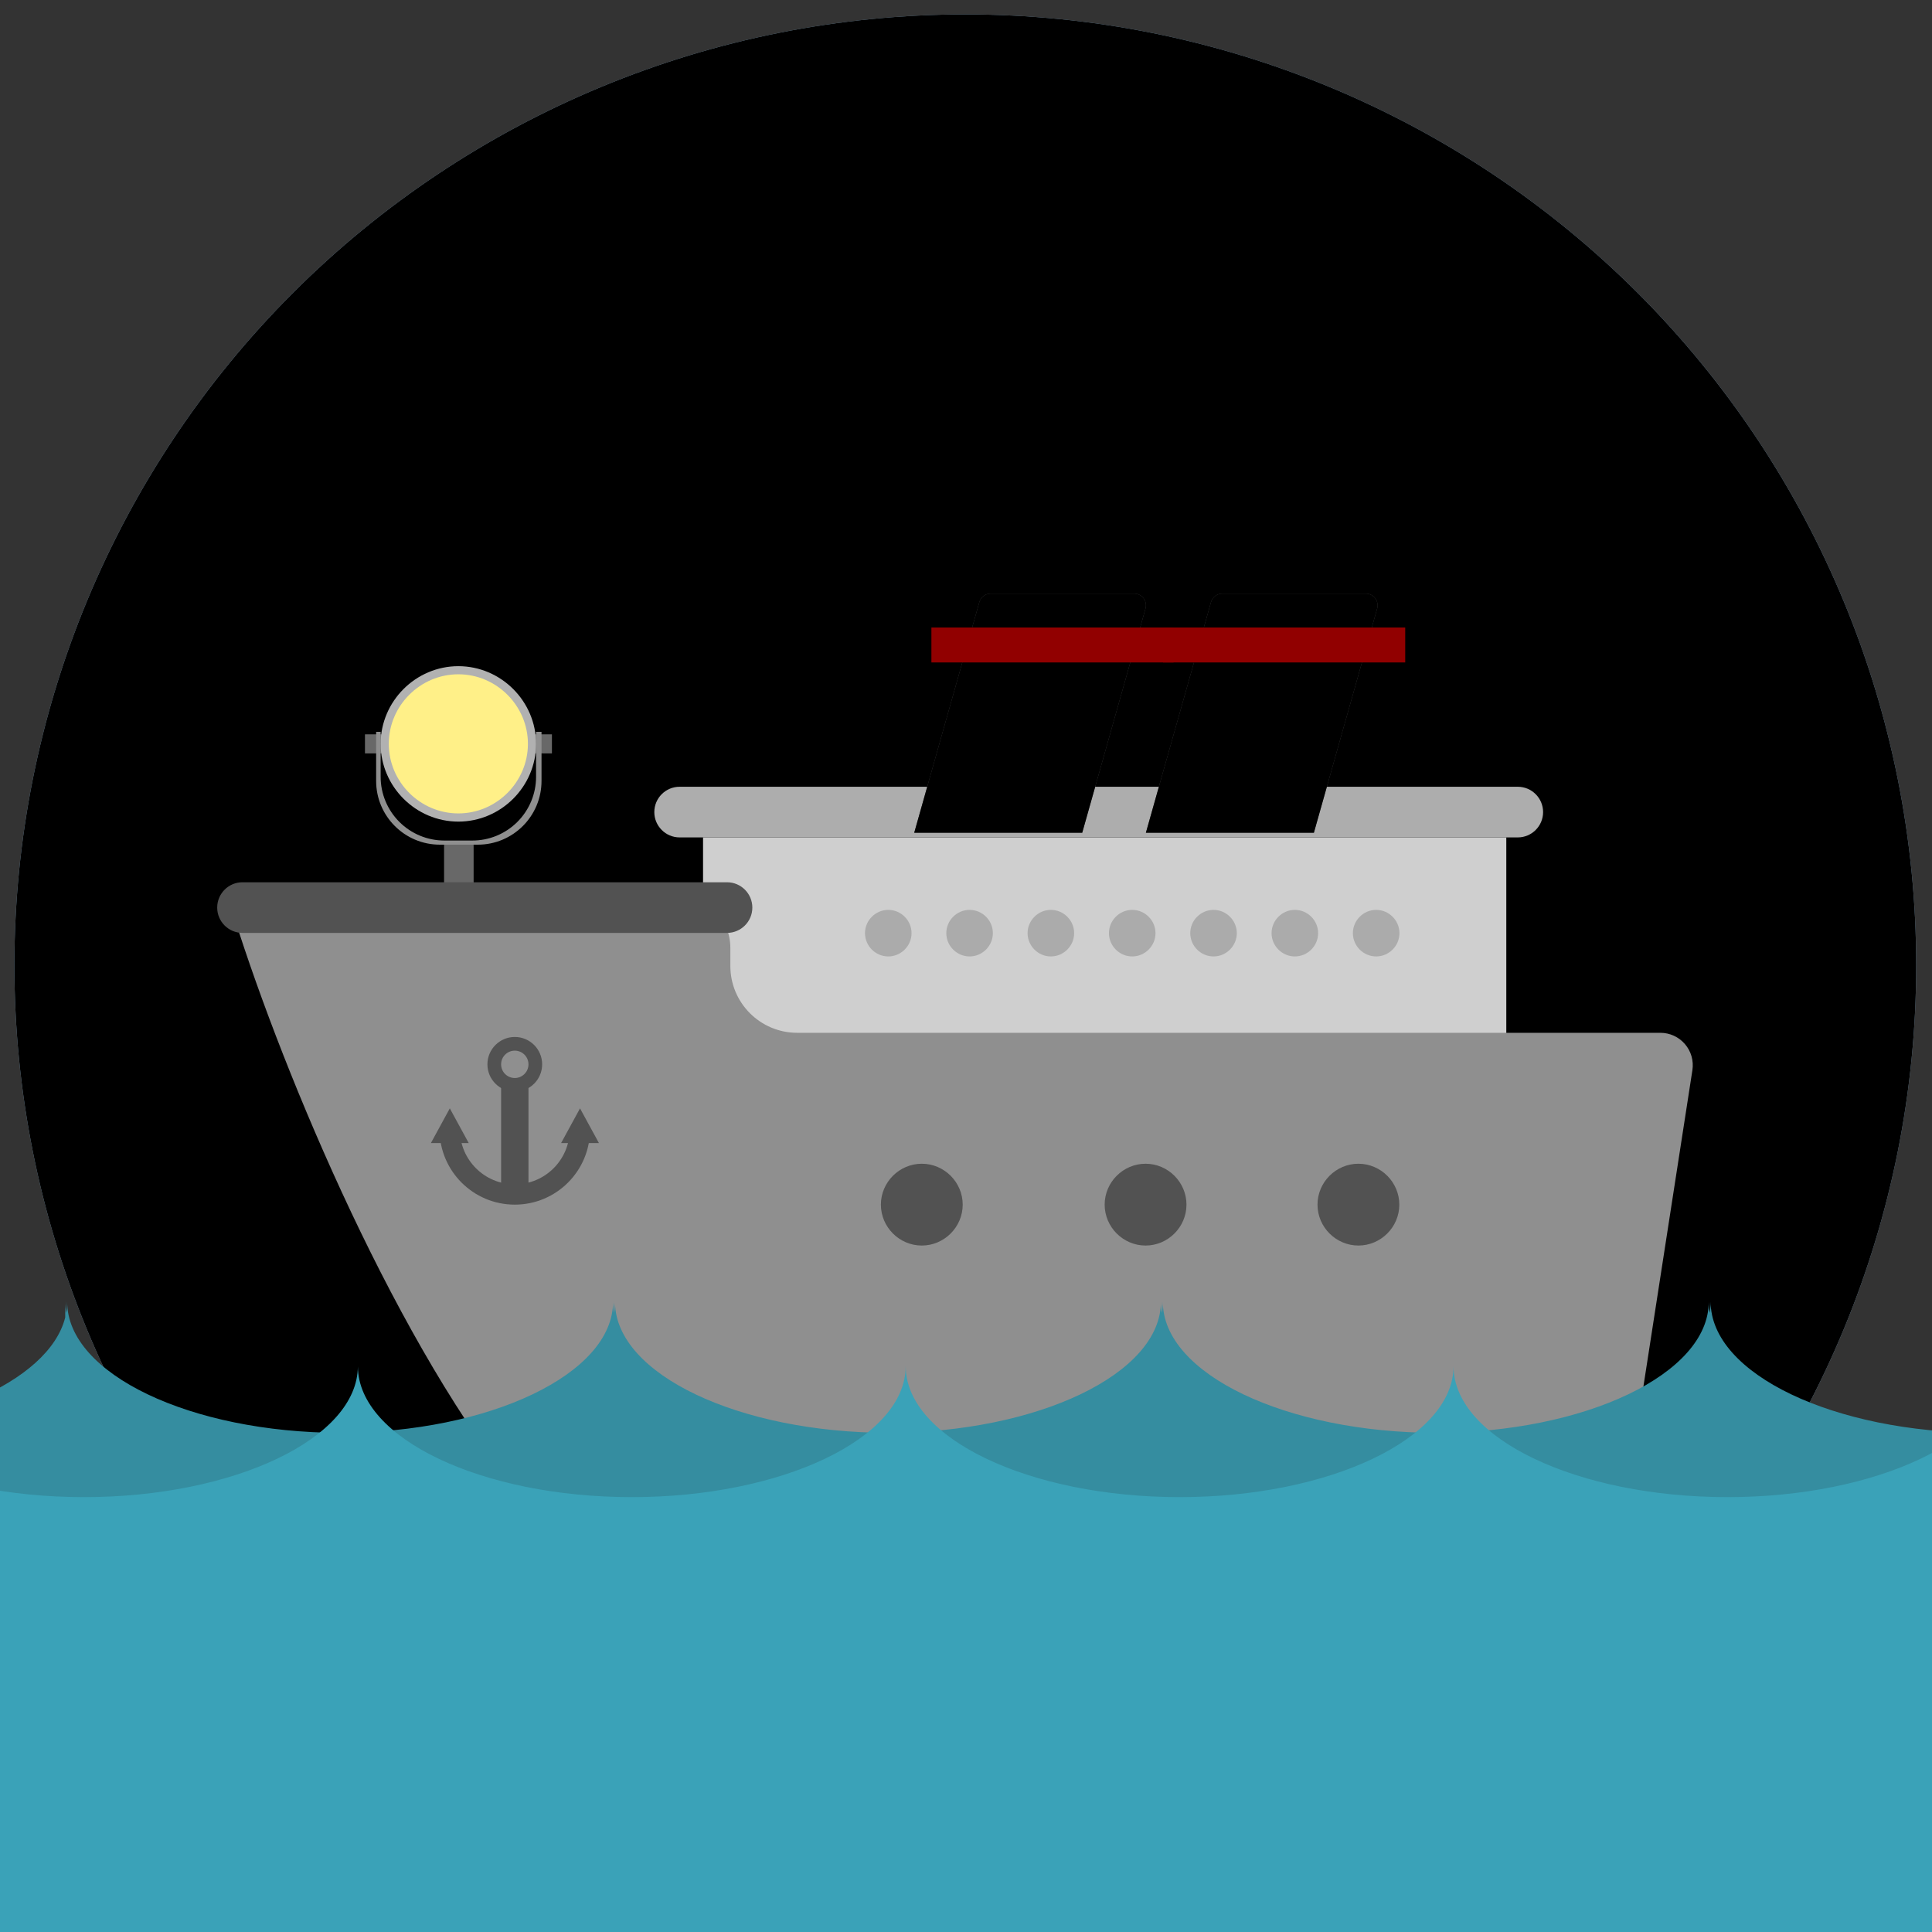 <?xml version="1.0" ?>
<svg xmlns="http://www.w3.org/2000/svg" width="541" height="541" viewBox="0 0 541 541">
  <rect x="0" y="0" width="541" height="541" fill="#333333" stroke="none"/>
  <g>
    <path d="M 270.303 4.037 C 199.711 4.037 131.938 32.109 82.022 82.026 C 32.106 131.942 4.033 199.715 4.033 270.307 C 4.033 340.899 32.106 408.672 82.022 458.588 C 131.938 508.504 199.711 536.577 270.303 536.577 C 340.895 536.577 408.668 508.504 458.585 458.588 C 508.501 408.672 536.573 340.899 536.573 270.307 C 536.573 199.715 508.501 131.942 458.585 82.026 C 408.668 32.109 340.895 4.037 270.303 4.037 Z" fill="#92b7d2" stroke-width="1"/>
    <path d="M 270.303 4.037 C 199.711 4.037 131.938 32.109 82.022 82.026 C 32.106 131.942 4.033 199.715 4.033 270.307 C 4.033 340.899 32.106 408.672 82.022 458.588 C 131.938 508.504 199.711 536.577 270.303 536.577 C 340.895 536.577 408.668 508.504 458.585 458.588 C 508.501 408.672 536.573 340.899 536.573 270.307 C 536.573 199.715 508.501 131.942 458.585 82.026 C 408.668 32.109 340.895 4.037 270.303 4.037 Z" fill="none" stroke-width="1"/>
  </g>
  <g>
    <path d="M 270.303 4.037 C 199.711 4.037 131.938 32.109 82.022 82.026 C 32.106 131.942 4.033 199.715 4.033 270.307 C 4.033 340.899 32.106 408.672 82.022 458.588 C 131.938 508.504 199.711 536.577 270.303 536.577 C 340.895 536.577 408.668 508.504 458.585 458.588 C 508.501 408.672 536.573 340.899 536.573 270.307 C 536.573 199.715 508.501 131.942 458.585 82.026 C 408.668 32.109 340.895 4.037 270.303 4.037 Z" fill="#000" stroke-width="1"/>
  </g>
  <g/>
  <g>
    <path d="M 102.198 205.63 L 154.55 205.63 L 154.55 210.971 L 102.198 210.971 Z M 124.349 236.528 L 132.623 236.528 L 132.623 252.238 L 124.349 252.238 Z" fill="#686868" stroke-width="1"/>
    <path d="M 196.868 234.485 L 421.796 234.485 L 421.796 306.131 L 196.868 306.131 Z" fill="#cfcfcf" stroke-width="1"/>
    <path d="M 66.967 261.174 C 66.187 258.681 66.642 255.959 68.191 253.859 C 69.739 251.752 72.199 250.506 74.812 250.506 C 99.997 250.5 161.173 250.5 189.575 250.5 C 197.824 250.5 204.513 257.189 204.513 265.438 L 204.513 270.488 C 204.513 280.826 212.893 289.206 223.231 289.206 L 464.94 289.206 C 467.587 289.206 470.103 290.362 471.828 292.377 C 473.553 294.386 474.31 297.051 473.906 299.669 C 468.999 331.362 454.63 424.15 454.63 424.15 L 150.26 424.15 C 114.77 383.873 82.155 307.753 66.967 261.174 Z" fill="#8f8f8f" stroke-width="1"/>
    <path d="M 210.671 254.143 C 210.671 250.227 207.492 247.05 203.579 247.05 L 67.905 247.05 C 63.992 247.05 60.819 250.227 60.819 254.143 C 60.819 258.054 63.992 261.231 67.905 261.231 L 203.579 261.231 C 207.492 261.231 210.671 258.054 210.671 254.143 Z M 269.577 337.324 C 269.577 343.609 264.408 348.778 258.123 348.778 C 251.838 348.778 246.668 343.609 246.668 337.324 C 246.668 331.039 251.838 325.87 258.123 325.87 C 264.408 325.87 269.577 331.039 269.577 337.324 Z M 332.237 337.324 C 332.237 343.609 327.068 348.778 320.783 348.778 C 314.498 348.778 309.328 343.609 309.328 337.324 C 309.328 331.039 314.498 325.87 320.783 325.87 C 327.068 325.87 332.237 331.039 332.237 337.324 Z M 391.837 337.324 C 391.837 343.609 386.668 348.778 380.383 348.778 C 374.098 348.778 368.928 343.609 368.928 337.324 C 368.928 331.039 374.098 325.87 380.383 325.87 C 386.668 325.87 391.837 331.039 391.837 337.324 Z" fill="#525252" stroke-width="1"/>
    <path d="M 150.112 208.305 C 150.112 220.241 140.288 230.066 128.351 230.066 C 116.414 230.066 106.59 220.241 106.59 208.305 C 106.59 196.368 116.414 186.543 128.351 186.543 C 140.288 186.543 150.112 196.368 150.112 208.305 Z" fill="#b1b1b1" stroke-width="1"/>
    <path d="M 147.828 208.294 C 147.828 218.979 139.034 227.773 128.349 227.773 C 117.663 227.773 108.869 218.979 108.869 208.294 C 108.869 197.609 117.663 188.815 128.349 188.815 C 139.034 188.815 147.828 197.609 147.828 208.294 Z" fill="#fff088" stroke-width="1"/>
    <path d="M 106.589 204.935 L 106.589 217.522 C 106.589 222.252 108.474 226.795 111.821 230.143 C 115.163 233.49 119.706 235.369 124.437 235.369 L 132.27 235.369 C 137.001 235.369 141.538 233.49 144.885 230.143 C 148.233 226.795 150.111 222.252 150.111 217.522 L 150.111 204.935 L 151.637 204.935 L 151.637 218.677 C 151.637 228.537 143.65 236.524 133.796 236.524 L 123.173 236.524 C 113.318 236.524 105.326 228.537 105.326 218.677 L 105.326 204.935 L 106.589 204.935 Z" fill="#8f8f8f" stroke-width="1"/>
    <path d="M 255.253 261.304 C 255.253 264.879 252.31 267.822 248.735 267.822 C 245.159 267.822 242.216 264.879 242.216 261.304 C 242.216 257.729 245.159 254.786 248.735 254.786 C 252.31 254.786 255.253 257.729 255.253 261.304 Z M 278.023 261.304 C 278.023 264.879 275.08 267.822 271.505 267.822 C 267.929 267.822 264.986 264.879 264.986 261.304 C 264.986 257.729 267.929 254.786 271.505 254.786 C 275.08 254.786 278.023 257.729 278.023 261.304 Z M 300.783 261.304 C 300.783 264.879 297.84 267.822 294.265 267.822 C 290.689 267.822 287.746 264.879 287.746 261.304 C 287.746 257.729 290.689 254.786 294.265 254.786 C 297.84 254.786 300.783 257.729 300.783 261.304 Z M 323.563 261.304 C 323.563 264.879 320.62 267.822 317.045 267.822 C 313.469 267.822 310.526 264.879 310.526 261.304 C 310.526 257.729 313.469 254.786 317.045 254.786 C 320.62 254.786 323.563 257.729 323.563 261.304 Z M 346.333 261.304 C 346.333 264.879 343.39 267.822 339.815 267.822 C 336.239 267.822 333.296 264.879 333.296 261.304 C 333.296 257.729 336.239 254.786 339.815 254.786 C 343.39 254.786 346.333 257.729 346.333 261.304 Z M 369.103 261.304 C 369.103 264.879 366.16 267.822 362.585 267.822 C 359.009 267.822 356.066 264.879 356.066 261.304 C 356.066 257.729 359.009 254.786 362.585 254.786 C 366.16 254.786 369.103 257.729 369.103 261.304 Z M 391.873 261.304 C 391.873 264.879 388.93 267.822 385.355 267.822 C 381.779 267.822 378.836 264.879 378.836 261.304 C 378.836 257.729 381.779 254.786 385.355 254.786 C 388.93 254.786 391.873 257.729 391.873 261.304 Z" fill="#ababab" stroke-width="1"/>
    <path d="M 144.151 290.373 C 148.38 290.373 151.813 293.806 151.813 298.036 C 151.813 302.265 148.38 305.698 144.151 305.698 C 139.921 305.698 136.489 302.265 136.489 298.036 C 136.489 293.806 139.921 290.373 144.151 290.373 Z M 144.151 294.204 C 142.036 294.204 140.32 295.921 140.32 298.036 C 140.32 300.15 142.036 301.867 144.151 301.867 C 146.266 301.867 147.982 300.15 147.982 298.036 C 147.982 295.921 146.266 294.204 144.151 294.204 Z" fill="#525252" stroke-width="1"/>
    <path d="M 140.32 303.566 L 147.982 303.566 L 147.982 335.404 L 140.32 335.404 Z" fill="#525252" stroke-width="1"/>
    <path d="M 123.079 316.252 C 123.079 327.89 132.512 337.323 144.15 337.323 C 155.787 337.323 165.221 327.89 165.221 316.252 L 159.531 316.252 C 159.531 324.747 152.645 331.634 144.15 331.634 C 135.655 331.634 128.768 324.747 128.768 316.252 L 123.079 316.252 Z" fill="#525252" stroke-width="1"/>
    <path d="M 125.956 310.367 L 131.254 320.086 L 120.657 320.086 L 125.956 310.367 Z M 162.416 310.367 L 167.714 320.086 L 157.117 320.086 L 162.416 310.367 Z" fill="#525252" stroke-width="1"/>
    <path d="M 432.098 227.403 C 432.098 223.487 428.924 220.31 425.005 220.31 L 190.304 220.31 C 186.395 220.31 183.221 223.487 183.221 227.403 C 183.221 231.314 186.395 234.491 190.304 234.491 L 425.005 234.491 C 428.924 234.491 432.098 231.314 432.098 227.403 Z" fill="#adadad" stroke-width="1"/>
    <path d="M -288.003 364.535 C -288.003 384.801 -253.238 401.224 -211.3 401.224 C -169.363 401.224 -134.598 384.801 -134.598 364.535 L -134.596 364.773 C -134.326 384.929 -99.67 401.224 -57.895 401.224 C -19.01 401.224 13.709 387.104 18.265 368.894 L 18.265 364.535 C 18.265 365.575 18.357 366.605 18.536 367.623 C 18.716 366.605 18.807 365.575 18.807 364.535 C 18.807 384.757 53.422 401.154 95.239 401.224 C 137.055 401.154 171.67 384.757 171.67 364.535 L 171.672 364.773 C 171.685 365.732 171.775 366.682 171.941 367.623 C 172.121 366.605 172.212 365.575 172.212 364.535 L 172.214 364.773 C 172.483 384.885 206.991 401.154 248.644 401.224 C 290.46 401.154 325.075 384.757 325.075 364.535 C 325.075 365.575 325.167 366.605 325.346 367.623 C 325.526 366.605 325.617 365.575 325.617 364.535 C 325.617 384.757 360.232 401.154 402.049 401.224 C 443.865 401.154 478.48 384.757 478.48 364.535 L 478.482 364.773 C 478.495 365.732 478.585 366.682 478.751 367.623 C 478.931 366.605 479.022 365.575 479.022 364.535 C 479.022 384.757 513.637 401.154 555.454 401.224 C 597.27 401.154 631.885 384.757 631.885 364.535 C 631.885 365.575 631.977 366.605 632.156 367.623 C 632.336 366.605 632.427 365.575 632.427 364.535 L 632.429 364.773 C 632.698 384.885 667.206 401.154 708.859 401.224 C 750.675 401.154 785.29 384.757 785.29 364.535 C 785.29 365.575 785.382 366.605 785.561 367.623 C 785.741 366.605 785.832 365.575 785.832 364.535 L 785.832 368.894 C 790.388 387.104 823.107 401.224 861.993 401.224 C 903.931 401.224 938.696 384.801 938.696 364.535 L 938.697 364.773 C 938.967 384.929 973.623 401.224 1015.403 401.224 C 1057.333 401.224 1092.103 384.801 1092.103 364.535 L 1092.103 473.837 L -288.003 473.837 L -288.003 364.535 Z" fill="#358da0" stroke-width="1"/>
    <path d="M -360.005 382.54 C -360.005 402.805 -325.24 419.229 -283.302 419.229 C -241.364 419.229 -206.6 402.805 -206.6 382.54 L -206.598 382.778 C -206.328 402.933 -171.671 419.229 -129.897 419.229 C -87.959 419.229 -53.195 402.805 -53.195 382.54 C -53.195 402.805 -18.43 419.229 23.508 419.229 C 65.445 419.229 100.21 402.806 100.211 382.54 L 100.212 382.778 C 100.482 402.933 135.138 419.229 176.913 419.229 C 218.851 419.229 253.616 402.805 253.616 382.54 C 253.616 402.805 288.38 419.229 330.318 419.229 C 372.256 419.229 407.02 402.806 407.021 382.54 C 407.021 402.805 441.785 419.229 483.723 419.229 C 525.662 419.229 560.426 402.805 560.426 382.54 L 560.427 382.778 C 560.436 383.443 560.483 384.105 560.566 384.762 C 560.606 385.076 560.654 385.388 560.71 385.7 C 560.843 386.44 561.023 387.174 561.248 387.9 C 561.318 388.128 561.393 388.356 561.473 388.583 C 561.711 389.263 561.989 389.937 562.305 390.605 C 562.375 390.753 562.447 390.901 562.521 391.048 C 564.32 394.636 567.228 398.019 571.058 401.112 C 571.228 401.25 571.4 401.386 571.574 401.523 L 571.629 401.566 L 571.762 401.669 C 573.319 402.877 575.017 404.039 576.847 405.15 L 576.916 405.193 L 577.203 405.365 C 578.028 405.859 578.879 406.341 579.754 406.813 C 580.476 407.203 581.216 407.585 581.972 407.96 L 582.079 408.013 L 582.401 408.171 L 582.563 408.25 C 582.941 408.433 583.322 408.614 583.707 408.794 L 584.039 408.947 C 584.408 409.117 584.78 409.285 585.156 409.451 C 585.457 409.584 585.761 409.716 586.066 409.847 L 586.41 409.993 C 587.613 410.502 588.85 410.994 590.118 411.466 C 590.307 411.537 590.498 411.608 590.689 411.678 L 591.049 411.809 L 591.295 411.897 C 591.755 412.062 592.22 412.225 592.687 412.385 C 594.74 413.087 596.867 413.743 599.061 414.348 C 600.058 414.623 601.069 414.887 602.093 415.14 L 602.396 415.216 L 602.862 415.328 C 604.917 415.824 607.025 416.277 609.178 416.685 C 609.793 416.801 610.412 416.914 611.035 417.022 L 611.806 417.155 L 612.612 417.289 C 616.485 417.92 620.491 418.406 624.601 418.734 C 625.857 418.834 627.123 418.92 628.398 418.99 C 631.266 419.148 634.179 419.229 637.128 419.229 C 640.077 419.229 642.99 419.148 645.859 418.99 C 647.124 418.92 648.382 418.836 649.629 418.736 C 653.721 418.411 657.709 417.928 661.565 417.302 L 662.451 417.155 C 664.217 416.857 665.955 416.528 667.661 416.17 C 668.799 415.931 669.923 415.68 671.032 415.416 L 671.861 415.216 C 673.01 414.934 674.144 414.639 675.26 414.33 L 675.919 414.146 C 678.323 413.466 680.645 412.725 682.875 411.928 L 683.207 411.809 L 683.575 411.675 L 683.94 411.54 L 684.304 411.405 L 684.666 411.268 L 684.769 411.229 C 684.975 411.15 685.181 411.071 685.385 410.992 C 686.474 410.568 687.538 410.131 688.576 409.68 C 689.153 409.43 689.723 409.175 690.284 408.916 C 691.464 408.372 692.608 407.811 693.715 407.232 C 693.936 407.116 694.156 407 694.374 406.883 C 695.329 406.37 696.255 405.845 697.151 405.307 C 697.598 405.038 698.033 404.767 698.473 404.493 L 698.743 404.316 L 699.023 404.138 C 699.263 403.98 699.503 403.82 699.743 403.659 C 699.863 403.579 699.973 403.499 700.093 403.419 L 700.363 403.237 C 700.793 402.933 701.223 402.626 701.643 402.316 C 702.683 401.547 703.663 400.758 704.573 399.951 C 709.653 395.487 712.853 390.466 713.643 385.13 L 713.673 384.897 L 713.683 384.852 C 713.783 384.088 713.833 383.317 713.833 382.54 C 713.833 402.806 748.593 419.229 790.533 419.229 C 832.473 419.229 867.233 402.805 867.233 382.54 C 867.233 402.805 902.003 419.229 943.933 419.229 C 985.873 419.229 1020.643 402.805 1020.643 382.54 L 1020.643 382.778 C 1020.913 402.933 1055.573 419.229 1097.343 419.229 C 1139.283 419.229 1174.043 402.805 1174.043 382.54 L 1174.043 1767.997 L -360.005 1767.997 L -360.005 382.54 Z" fill="#3aa2b8" stroke-width="1"/>
  </g>
  <g/>
  <g/>
  <g>
    <path d="M 320.763 170.411 C 321.043 169.418 320.842 168.351 320.219 167.528 C 319.597 166.705 318.624 166.222 317.592 166.222 L 277.401 166.222 C 275.927 166.222 274.631 167.202 274.23 168.621 L 256.008 233.174 L 303.046 233.174 L 320.763 170.411 Z" fill="#4c4c4c" stroke-width="0.672"/>
  </g>
  <g>
    <path d="M 320.763 170.411 C 321.043 169.418 320.842 168.351 320.219 167.528 C 319.597 166.705 318.624 166.222 317.592 166.222 L 277.401 166.222 C 275.927 166.222 274.631 167.202 274.23 168.621 L 256.008 233.174 L 303.046 233.174 L 320.763 170.411 Z" fill="#000" stroke-width="0.672"/>
  </g>
  <g/>
  <g>
    <path d="M 260.812 175.711 L 328.622 175.711 L 328.622 185.5 L 260.812 185.5 Z" fill="#910000" stroke-width="0.672"/>
  </g>
  <g>
    <path d="M 385.633 170.411 C 385.913 169.418 385.712 168.351 385.089 167.528 C 384.467 166.705 383.494 166.222 382.462 166.222 L 342.271 166.222 C 340.797 166.222 339.501 167.202 339.101 168.621 L 320.878 233.174 L 367.916 233.174 L 385.633 170.411 Z" fill="#4c4c4c" stroke-width="0.672"/>
  </g>
  <g>
    <path d="M 385.633 170.411 C 385.913 169.418 385.712 168.351 385.089 167.528 C 384.467 166.705 383.494 166.222 382.462 166.222 L 342.271 166.222 C 340.797 166.222 339.501 167.202 339.101 168.621 L 320.878 233.174 L 367.916 233.174 L 385.633 170.411 Z" fill="#000" stroke-width="0.672"/>
  </g>
  <g/>
  <g>
    <path d="M 325.683 175.711 L 393.493 175.711 L 393.493 185.5 L 325.683 185.5 Z" fill="#910000" stroke-width="0.672"/>
  </g>
</svg>
